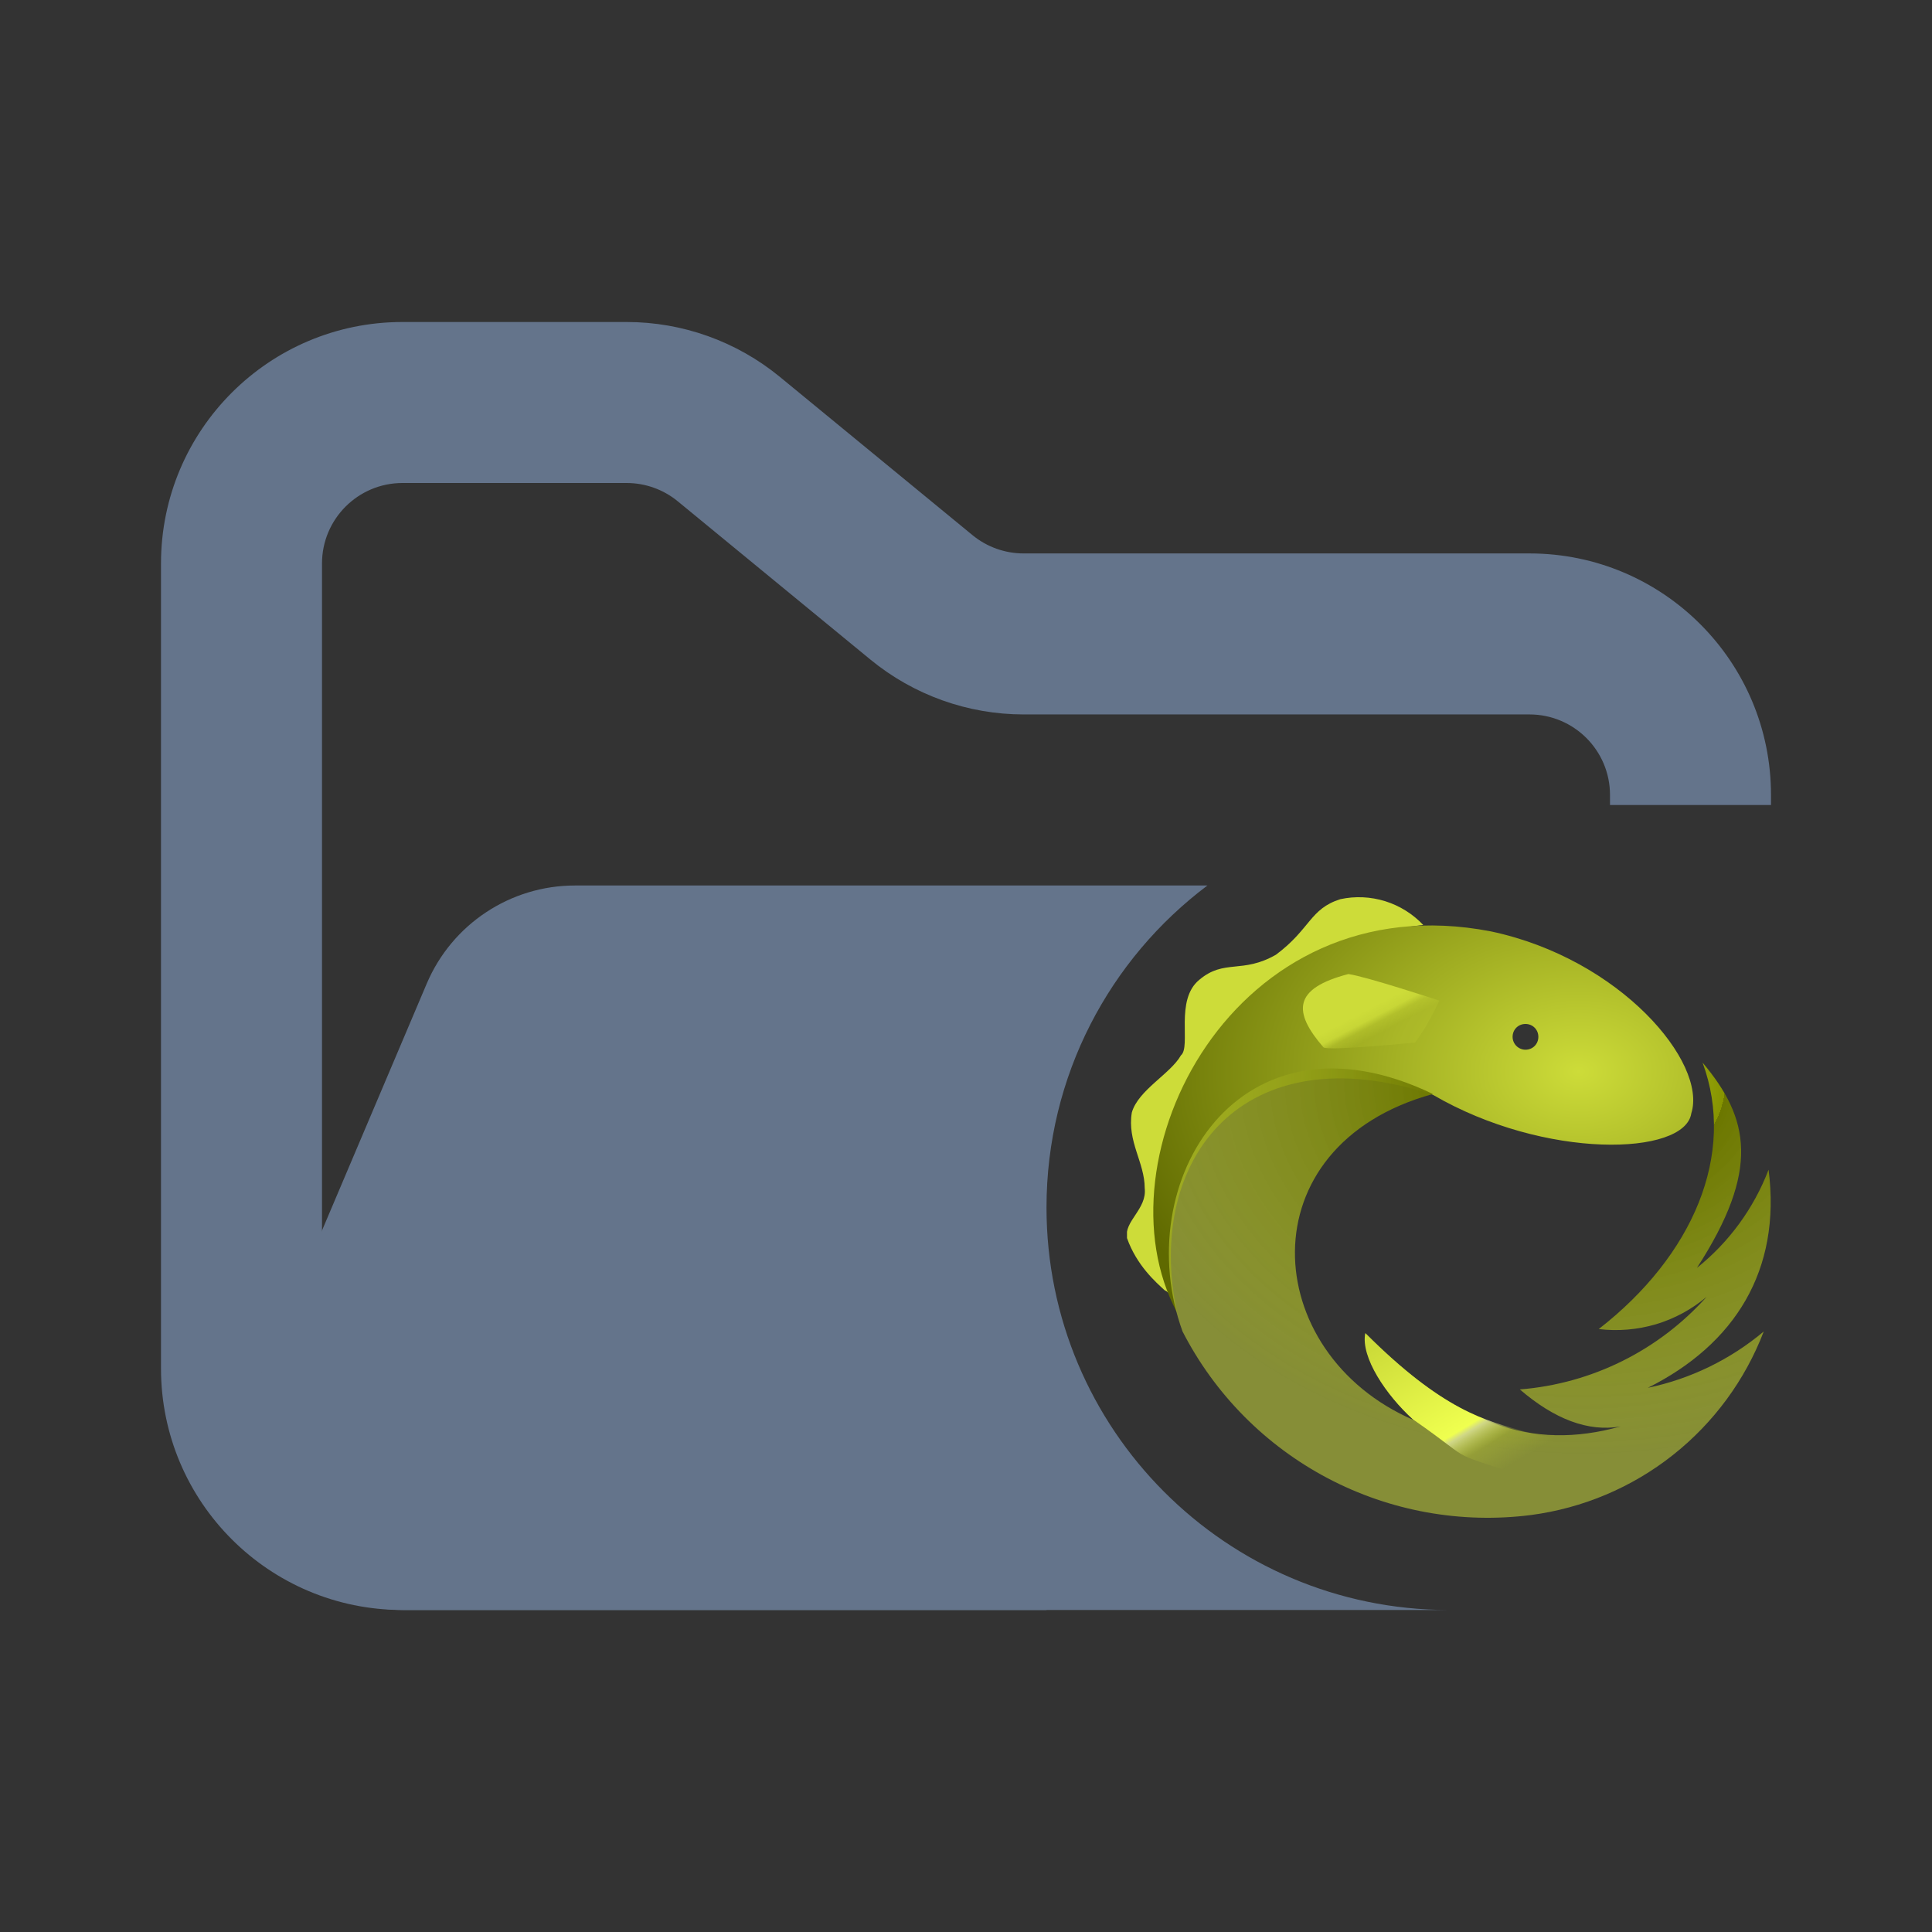 <svg width="24" height="24" viewBox="0 0 24 24" fill="none" xmlns="http://www.w3.org/2000/svg">
<rect x="0" y="0" width="24" height="24" fill="#333333" stroke="none"/>
<path fill-rule="evenodd" clip-rule="evenodd" d="M5 4C3.343 4 2 5.343 2 7V17C2 18.657 3.343 20 5 20H13V18H5C4.448 18 4 17.552 4 17V7C4 6.448 4.448 6 5 6H7.784C8.015 6 8.24 6.08 8.419 6.227L10.812 8.193C11.349 8.634 12.022 8.875 12.716 8.875H19C19.552 8.875 20 9.323 20 9.875V10H22V9.875C22 8.218 20.657 6.875 19 6.875H12.716C12.485 6.875 12.26 6.795 12.081 6.648L9.688 4.682C9.151 4.241 8.478 4 7.784 4H5Z" fill="#64748B"/>
<path fill-rule="evenodd" clip-rule="evenodd" d="M17.988 20C15.232 19.993 13 17.757 13 15C13 13.364 13.785 11.912 14.999 11L11.068 11H7.727L7.142 11C6.34 11 5.615 11.48 5.301 12.219L3.18 17.219C2.62 18.538 3.588 20 5.021 20H17.988Z" fill="#64748B"/>
<g clip-path="url(#clip0_1181_1221)">
<path d="M14.52 16.06C14.11 13.88 15.2 11.77 17.68 11.49C17.55 11.353 17.387 11.251 17.207 11.195C17.026 11.139 16.835 11.13 16.65 11.17C16.27 11.29 16.28 11.54 15.85 11.86C15.43 12.1 15.21 11.91 14.9 12.17C14.59 12.42 14.8 13 14.67 13.11C14.54 13.34 14.14 13.54 14.06 13.82C14 14.18 14.22 14.44 14.22 14.76C14.25 15.02 13.96 15.17 14 15.38C14.12 15.72 14.36 15.93 14.47 16.03C14.5 16.04 14.53 16.08 14.52 16.06Z" fill="#CDDC39"/>
<path d="M18.95 13.04C18.908 13.04 18.867 13.023 18.837 12.993C18.807 12.963 18.79 12.922 18.79 12.88C18.79 12.79 18.86 12.72 18.95 12.72C19.04 12.72 19.11 12.79 19.11 12.88C19.11 12.97 19.04 13.04 18.95 13.04ZM14.62 16.3C14.22 14.4 15.44 12.82 17.8 13.6C19.19 14.41 20.93 14.36 21.01 13.83C21.21 13.2 20.13 11.91 18.52 11.57C15.32 10.95 13.6 14.4 14.62 16.3Z" fill="url(#paint0_radial_1181_1221)"/>
<path d="M19.86 16.51C20.099 16.539 20.341 16.518 20.572 16.45C20.802 16.381 21.016 16.265 21.2 16.11C20.603 16.777 19.773 17.189 18.88 17.26C19.31 17.63 19.73 17.79 20.13 17.72C19.02 18.03 18.09 17.69 16.97 16.57C16.91 16.87 17.23 17.34 17.56 17.64C15.64 16.81 15.47 14.23 17.8 13.59C15.39 12.43 14.02 14.69 14.69 16.54C15.09 17.319 15.72 17.956 16.495 18.364C17.27 18.772 18.151 18.931 19.02 18.82C19.662 18.735 20.27 18.479 20.779 18.077C21.287 17.676 21.678 17.145 21.91 16.54C21.495 16.889 21 17.129 20.47 17.24C21.55 16.7 22.13 15.78 21.97 14.53C21.787 15.009 21.48 15.43 21.08 15.75C21.87 14.53 21.73 13.89 21.15 13.2C21.57 14.34 21.03 15.6 19.86 16.51Z" fill="url(#paint1_radial_1181_1221)"/>
<path d="M19.3 17.82C19.22 17.8 19.49 17.93 18.97 17.79C18.45 17.65 17.92 17.52 16.96 16.56C16.9 16.86 17.22 17.33 17.55 17.63C18.44 18.25 17.83 17.96 19.19 18.43C19.3 18.22 19.3 18.03 19.3 17.82Z" fill="url(#paint2_linear_1181_1221)"/>
<path d="M17.58 12.95C17.58 12.95 17.7 12.78 17.74 12.7C17.8 12.6 17.88 12.43 17.88 12.43C17.88 12.43 16.97 12.13 16.75 12.1C16.06 12.28 16.06 12.57 16.44 13.01C16.49 13.06 17.58 12.95 17.58 12.95Z" fill="url(#paint3_linear_1181_1221)"/>
</g>
<defs>
<radialGradient id="paint0_radial_1181_1221" cx="0" cy="0" r="1" gradientUnits="userSpaceOnUse" gradientTransform="translate(19.605 13.31) scale(6.034 4.316)">
<stop stop-color="#CDDC39"/>
<stop offset="1" stop-color="#5F6900"/>
</radialGradient>
<radialGradient id="paint1_radial_1181_1221" cx="0" cy="0" r="1" gradientUnits="userSpaceOnUse" gradientTransform="translate(19.66 13.45) scale(6.107 4.62)">
<stop stop-color="#CDDC39"/>
<stop offset="0.29" stop-color="#869400"/>
<stop offset="0.29" stop-color="#6C7700"/>
<stop offset="1" stop-color="#CDDC39" stop-opacity="0.537"/>
</radialGradient>
<linearGradient id="paint2_linear_1181_1221" x1="17.35" y1="16.59" x2="18.435" y2="18.4" gradientUnits="userSpaceOnUse">
<stop stop-color="#CDDC39"/>
<stop offset="0.67" stop-color="#EFFF4F"/>
<stop offset="0.705" stop-color="#DFE698" stop-opacity="0.824"/>
<stop offset="0.83" stop-color="#CDDC39" stop-opacity="0.2"/>
<stop offset="1" stop-color="#CDDC39" stop-opacity="0"/>
</linearGradient>
<linearGradient id="paint3_linear_1181_1221" x1="17.265" y1="12.775" x2="17.11" y2="12.48" gradientUnits="userSpaceOnUse">
<stop stop-color="#CDDC39" stop-opacity="0.15"/>
<stop offset="0.4" stop-color="#CDDC39" stop-opacity="0.4"/>
<stop offset="0.65" stop-color="#CDDC39" stop-opacity="0.89"/>
<stop offset="1" stop-color="#CDDC39" stop-opacity="0.996"/>
<stop offset="1" stop-color="#CDDC39"/>
</linearGradient>
<clipPath id="clip0_1181_1221">
<rect width="8" height="8" fill="white" transform="translate(14 11)"/>
</clipPath>
</defs>
</svg>
